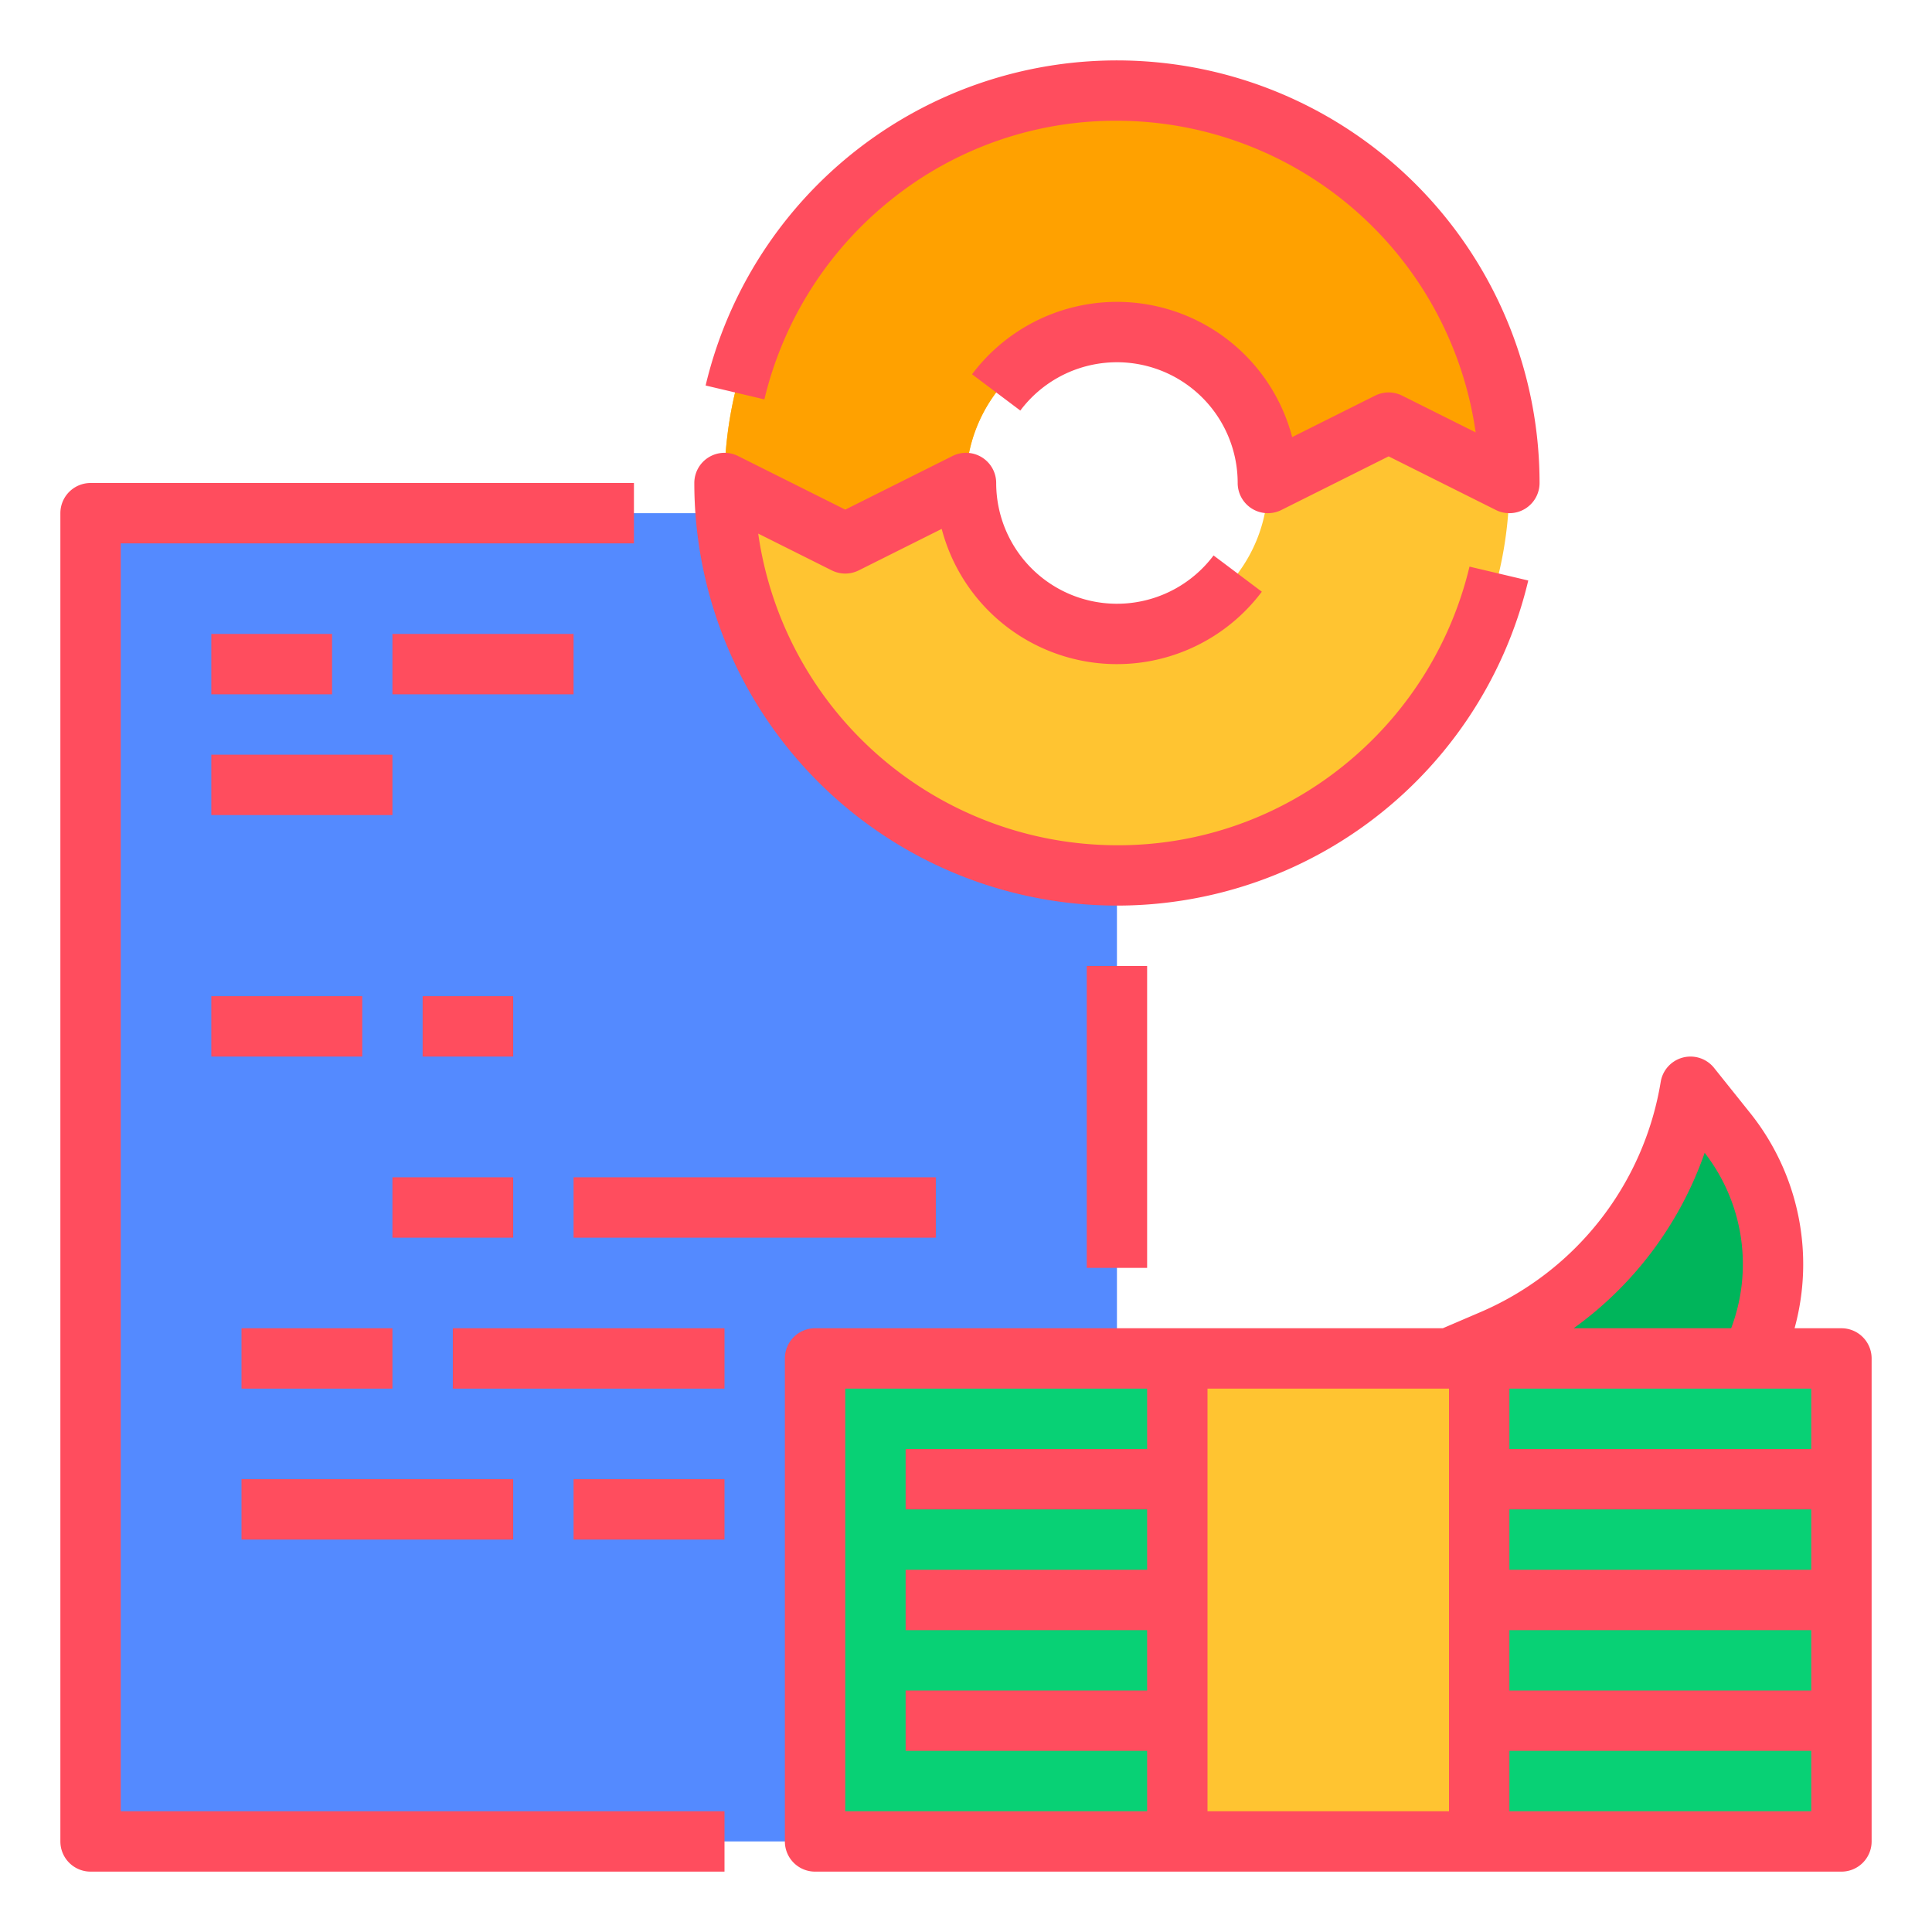 <?xml version="1.0"?>
<svg xmlns="http://www.w3.org/2000/svg" id="filled_outline" height="512px" viewBox="0 0 512 512" width="512px" data-name="filled outline" class=""><g><path d="m296 488h-272v-352h200l72 64z" fill="#548aff" data-original="#548AFF"/><path d="m216 360h272v128h-272z" fill="#08d175" data-original="#08D175" class=""/><path d="m296 24a104 104 0 1 0 104 104 103.997 103.997 0 0 0 -104-104zm0 144a40 40 0 1 1 40-40 40.002 40.002 0 0 1 -40 40z" fill="#ffc431" data-original="#FFC431"/><path d="m312 360h80v128h-80z" fill="#ffc431" data-original="#FFC431"/><path d="m384 360 11.273-4.831a88.995 88.995 0 0 0 52.727-67.169l9.65 12.063a55.916 55.916 0 0 1 6.35 59.937z" fill="#00b55b" data-original="#00B55B"/><path d="m400 128-32-16-32 16a40 40 0 0 0 -80 0l-32 16-32-16a104 104 0 0 1 208 0z" fill="#ffa100" data-original="#FFA100"/><path d="m288 256h16v80h-16z" data-original="#000000" class="active-path" style="fill:#FF4D5E" data-old_color="#000000"/><path d="m24 496h168v-16h-160v-336h136v-16h-144a8 8 0 0 0 -8 8v352a8 8 0 0 0 8 8z" data-original="#000000" class="active-path" style="fill:#FF4D5E" data-old_color="#000000"/><path d="m56 168h32v16h-32z" data-original="#000000" class="active-path" style="fill:#FF4D5E" data-old_color="#000000"/><path d="m104 168h48v16h-48z" data-original="#000000" class="active-path" style="fill:#FF4D5E" data-old_color="#000000"/><path d="m56 200h48v16h-48z" data-original="#000000" class="active-path" style="fill:#FF4D5E" data-old_color="#000000"/><path d="m56 264h40v16h-40z" data-original="#000000" class="active-path" style="fill:#FF4D5E" data-old_color="#000000"/><path d="m112 264h24v16h-24z" data-original="#000000" class="active-path" style="fill:#FF4D5E" data-old_color="#000000"/><path d="m152 312h96v16h-96z" data-original="#000000" class="active-path" style="fill:#FF4D5E" data-old_color="#000000"/><path d="m104 312h32v16h-32z" data-original="#000000" class="active-path" style="fill:#FF4D5E" data-old_color="#000000"/><path d="m64 352h40v16h-40z" data-original="#000000" class="active-path" style="fill:#FF4D5E" data-old_color="#000000"/><path d="m120 352h72v16h-72z" data-original="#000000" class="active-path" style="fill:#FF4D5E" data-old_color="#000000"/><path d="m152 392h40v16h-40z" data-original="#000000" class="active-path" style="fill:#FF4D5E" data-old_color="#000000"/><path d="m64 392h72v16h-72z" data-original="#000000" class="active-path" style="fill:#FF4D5E" data-old_color="#000000"/><path d="m488 352h-12.42a64.141 64.141 0 0 0 -11.683-56.936l-9.65-12.062a8.001 8.001 0 0 0 -14.138 3.683 80.649 80.649 0 0 1 -47.988 61.131l-9.764 4.185h-166.357a8 8 0 0 0 -8 8v128a8 8 0 0 0 8 8h272a8 8 0 0 0 8-8v-128a8 8 0 0 0 -8-8zm-8 32h-80v-16h80zm-160-16h64v112h-64zm80 64h80v16h-80zm0-16v-16h80v16zm51.754-110.496a48.085 48.085 0 0 1 7.023 46.496h-41.734a96.32 96.32 0 0 0 34.711-46.496zm-227.754 62.496h80v16h-64v16h64v16h-64v16h64v16h-64v16h64v16h-80zm176 112v-16h80v16z" data-original="#000000" class="active-path" style="fill:#FF4D5E" data-old_color="#000000"/><path d="m405.003 153.839-15.571-3.678a96.422 96.422 0 0 1 -33.447 52.796 94.951 94.951 0 0 1 -59.984 21.043 96.144 96.144 0 0 1 -95.066-82.589l19.489 9.744a7.994 7.994 0 0 0 7.155 0l21.983-10.991a48.007 48.007 0 0 0 84.835 16.646l-12.792-9.611a32.002 32.002 0 0 1 -57.604-19.198 7.999 7.999 0 0 0 -11.578-7.155l-28.422 14.211-28.422-14.211a7.999 7.999 0 0 0 -11.578 7.155 112.015 112.015 0 0 0 221.003 25.839z" data-original="#000000" class="active-path" style="fill:#FF4D5E" data-old_color="#000000"/><path d="m408 128a112.015 112.015 0 0 0 -221.003-25.839l15.571 3.678a96.422 96.422 0 0 1 33.447-52.796 94.951 94.951 0 0 1 59.984-21.043 96.144 96.144 0 0 1 95.066 82.589l-19.489-9.744a7.994 7.994 0 0 0 -7.155 0l-21.983 10.991a48.007 48.007 0 0 0 -84.835-16.646l12.792 9.611a32.002 32.002 0 0 1 57.604 19.198 7.999 7.999 0 0 0 11.578 7.155l28.422-14.211 28.422 14.211a7.999 7.999 0 0 0 11.578-7.155z" data-original="#000000" class="active-path" style="fill:#FF4D5E" data-old_color="#000000"/></g> </svg>
